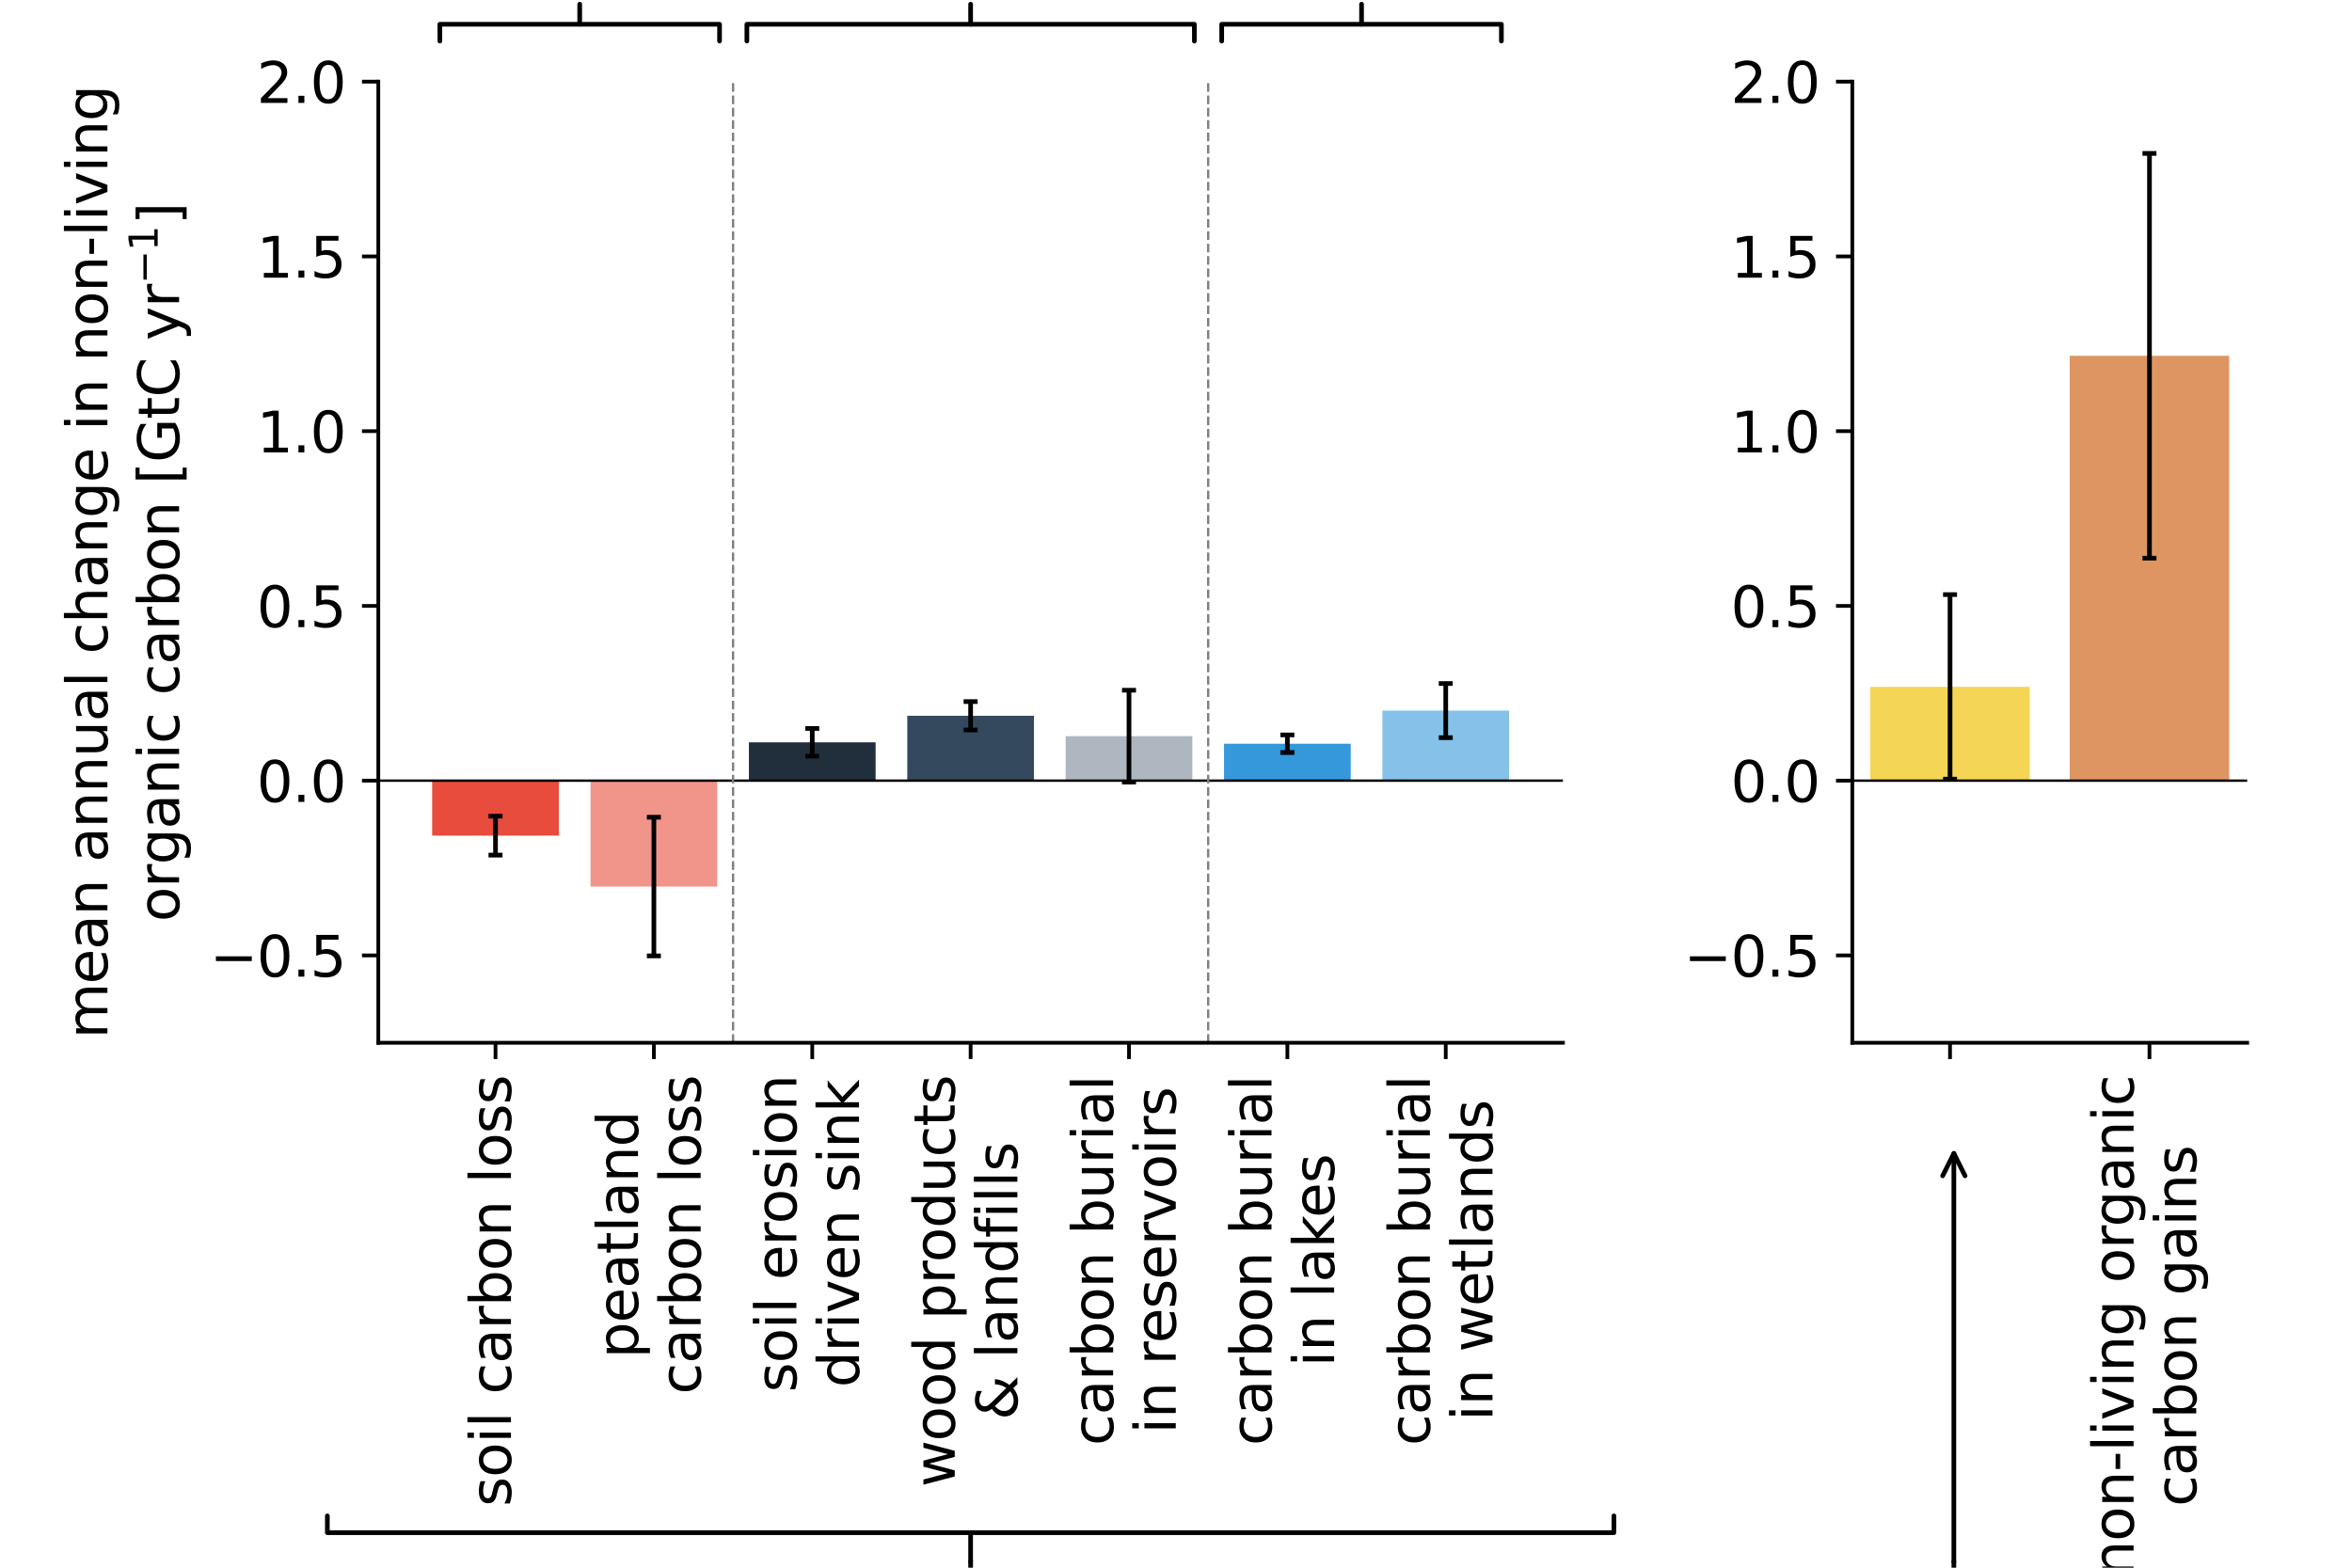 <?xml version="1.0" encoding="utf-8" standalone="no"?>
<!DOCTYPE svg PUBLIC "-//W3C//DTD SVG 1.1//EN"
  "http://www.w3.org/Graphics/SVG/1.1/DTD/svg11.dtd">
<svg xmlns:xlink="http://www.w3.org/1999/xlink" width="504.567pt" height="336.378pt" viewBox="0 0 504.567 336.378" xmlns="http://www.w3.org/2000/svg" version="1.1">
 <defs>
  <style type="text/css">*{stroke-linejoin: round; stroke-linecap: butt}</style>
 </defs>
 <g id="figure_1">
  <g id="patch_1">
   <path d="M 0 336.378 
L 504.567 336.378 
L 504.567 0 
L 0 0 
z
" style="fill: #ffffff"/>
  </g>
  <g id="axes_1">
   <g id="patch_2">
    <path d="M 81.159 223.748 
L 335.291 223.748 
L 335.291 17.52 
L 81.159 17.52 
z
" style="fill: #ffffff"/>
   </g>
   <g id="patch_3">
    <path d="M 92.711 167.504 
L 119.891 167.504 
L 119.891 179.298 
L 92.711 179.298 
z
" clip-path="url(#p5300afdf72)" style="fill: #e74c3c"/>
   </g>
   <g id="patch_4">
    <path d="M 126.686 167.504 
L 153.865 167.504 
L 153.865 190.23 
L 126.686 190.23 
z
" clip-path="url(#p5300afdf72)" style="fill: #f1948a"/>
   </g>
   <g id="patch_5">
    <path d="M 160.66 167.504 
L 187.84 167.504 
L 187.84 159.281 
L 160.66 159.281 
z
" clip-path="url(#p5300afdf72)" style="fill: #212f3d"/>
   </g>
   <g id="patch_6">
    <path d="M 194.635 167.504 
L 221.815 167.504 
L 221.815 153.584 
L 194.635 153.584 
z
" clip-path="url(#p5300afdf72)" style="fill: #34495e"/>
   </g>
   <g id="patch_7">
    <path d="M 228.61 167.504 
L 255.79 167.504 
L 255.79 157.958 
L 228.61 157.958 
z
" clip-path="url(#p5300afdf72)" style="fill: #aeb6bf"/>
   </g>
   <g id="patch_8">
    <path d="M 262.585 167.504 
L 289.765 167.504 
L 289.765 159.583 
L 262.585 159.583 
z
" clip-path="url(#p5300afdf72)" style="fill: #3498db"/>
   </g>
   <g id="patch_9">
    <path d="M 296.56 167.504 
L 323.74 167.504 
L 323.74 152.469 
L 296.56 152.469 
z
" clip-path="url(#p5300afdf72)" style="fill: #85c1e9"/>
   </g>
   <g id="matplotlib.axis_1">
    <g id="xtick_1">
     <g id="line2d_1">
      <defs>
       <path id="mbb2be83f20" d="M 0 0 
L 0 3.5 
" style="stroke: #000000; stroke-width: 0.8"/>
      </defs>
      <g>
       <use xlink:href="#mbb2be83f20" x="106.301" y="223.748" style="stroke: #000000; stroke-width: 0.8"/>
      </g>
     </g>
     <g id="text_1">
      <!-- soil carbon loss -->
      <g transform="translate(109.612 323.266) rotate(-90) scale(0.12 -0.12)">
       <defs>
        <path id="DejaVuSans-73" d="M 2834 3397 
L 2834 2853 
Q 2591 2978 2328 3040 
Q 2066 3103 1784 3103 
Q 1356 3103 1142 2972 
Q 928 2841 928 2578 
Q 928 2378 1081 2264 
Q 1234 2150 1697 2047 
L 1894 2003 
Q 2506 1872 2764 1633 
Q 3022 1394 3022 966 
Q 3022 478 2636 193 
Q 2250 -91 1575 -91 
Q 1294 -91 989 -36 
Q 684 19 347 128 
L 347 722 
Q 666 556 975 473 
Q 1284 391 1588 391 
Q 1994 391 2212 530 
Q 2431 669 2431 922 
Q 2431 1156 2273 1281 
Q 2116 1406 1581 1522 
L 1381 1569 
Q 847 1681 609 1914 
Q 372 2147 372 2553 
Q 372 3047 722 3315 
Q 1072 3584 1716 3584 
Q 2034 3584 2315 3537 
Q 2597 3491 2834 3397 
z
" transform="scale(0.016)"/>
        <path id="DejaVuSans-6f" d="M 1959 3097 
Q 1497 3097 1228 2736 
Q 959 2375 959 1747 
Q 959 1119 1226 758 
Q 1494 397 1959 397 
Q 2419 397 2687 759 
Q 2956 1122 2956 1747 
Q 2956 2369 2687 2733 
Q 2419 3097 1959 3097 
z
M 1959 3584 
Q 2709 3584 3137 3096 
Q 3566 2609 3566 1747 
Q 3566 888 3137 398 
Q 2709 -91 1959 -91 
Q 1206 -91 779 398 
Q 353 888 353 1747 
Q 353 2609 779 3096 
Q 1206 3584 1959 3584 
z
" transform="scale(0.016)"/>
        <path id="DejaVuSans-69" d="M 603 3500 
L 1178 3500 
L 1178 0 
L 603 0 
L 603 3500 
z
M 603 4863 
L 1178 4863 
L 1178 4134 
L 603 4134 
L 603 4863 
z
" transform="scale(0.016)"/>
        <path id="DejaVuSans-6c" d="M 603 4863 
L 1178 4863 
L 1178 0 
L 603 0 
L 603 4863 
z
" transform="scale(0.016)"/>
        <path id="DejaVuSans-20" transform="scale(0.016)"/>
        <path id="DejaVuSans-63" d="M 3122 3366 
L 3122 2828 
Q 2878 2963 2633 3030 
Q 2388 3097 2138 3097 
Q 1578 3097 1268 2742 
Q 959 2388 959 1747 
Q 959 1106 1268 751 
Q 1578 397 2138 397 
Q 2388 397 2633 464 
Q 2878 531 3122 666 
L 3122 134 
Q 2881 22 2623 -34 
Q 2366 -91 2075 -91 
Q 1284 -91 818 406 
Q 353 903 353 1747 
Q 353 2603 823 3093 
Q 1294 3584 2113 3584 
Q 2378 3584 2631 3529 
Q 2884 3475 3122 3366 
z
" transform="scale(0.016)"/>
        <path id="DejaVuSans-61" d="M 2194 1759 
Q 1497 1759 1228 1600 
Q 959 1441 959 1056 
Q 959 750 1161 570 
Q 1363 391 1709 391 
Q 2188 391 2477 730 
Q 2766 1069 2766 1631 
L 2766 1759 
L 2194 1759 
z
M 3341 1997 
L 3341 0 
L 2766 0 
L 2766 531 
Q 2569 213 2275 61 
Q 1981 -91 1556 -91 
Q 1019 -91 701 211 
Q 384 513 384 1019 
Q 384 1609 779 1909 
Q 1175 2209 1959 2209 
L 2766 2209 
L 2766 2266 
Q 2766 2663 2505 2880 
Q 2244 3097 1772 3097 
Q 1472 3097 1187 3025 
Q 903 2953 641 2809 
L 641 3341 
Q 956 3463 1253 3523 
Q 1550 3584 1831 3584 
Q 2591 3584 2966 3190 
Q 3341 2797 3341 1997 
z
" transform="scale(0.016)"/>
        <path id="DejaVuSans-72" d="M 2631 2963 
Q 2534 3019 2420 3045 
Q 2306 3072 2169 3072 
Q 1681 3072 1420 2755 
Q 1159 2438 1159 1844 
L 1159 0 
L 581 0 
L 581 3500 
L 1159 3500 
L 1159 2956 
Q 1341 3275 1631 3429 
Q 1922 3584 2338 3584 
Q 2397 3584 2469 3576 
Q 2541 3569 2628 3553 
L 2631 2963 
z
" transform="scale(0.016)"/>
        <path id="DejaVuSans-62" d="M 3116 1747 
Q 3116 2381 2855 2742 
Q 2594 3103 2138 3103 
Q 1681 3103 1420 2742 
Q 1159 2381 1159 1747 
Q 1159 1113 1420 752 
Q 1681 391 2138 391 
Q 2594 391 2855 752 
Q 3116 1113 3116 1747 
z
M 1159 2969 
Q 1341 3281 1617 3432 
Q 1894 3584 2278 3584 
Q 2916 3584 3314 3078 
Q 3713 2572 3713 1747 
Q 3713 922 3314 415 
Q 2916 -91 2278 -91 
Q 1894 -91 1617 61 
Q 1341 213 1159 525 
L 1159 0 
L 581 0 
L 581 4863 
L 1159 4863 
L 1159 2969 
z
" transform="scale(0.016)"/>
        <path id="DejaVuSans-6e" d="M 3513 2113 
L 3513 0 
L 2938 0 
L 2938 2094 
Q 2938 2591 2744 2837 
Q 2550 3084 2163 3084 
Q 1697 3084 1428 2787 
Q 1159 2491 1159 1978 
L 1159 0 
L 581 0 
L 581 3500 
L 1159 3500 
L 1159 2956 
Q 1366 3272 1645 3428 
Q 1925 3584 2291 3584 
Q 2894 3584 3203 3211 
Q 3513 2838 3513 2113 
z
" transform="scale(0.016)"/>
       </defs>
       <use xlink:href="#DejaVuSans-73"/>
       <use xlink:href="#DejaVuSans-6f" x="52.1"/>
       <use xlink:href="#DejaVuSans-69" x="113.281"/>
       <use xlink:href="#DejaVuSans-6c" x="141.064"/>
       <use xlink:href="#DejaVuSans-20" x="168.848"/>
       <use xlink:href="#DejaVuSans-63" x="200.635"/>
       <use xlink:href="#DejaVuSans-61" x="255.615"/>
       <use xlink:href="#DejaVuSans-72" x="316.895"/>
       <use xlink:href="#DejaVuSans-62" x="358.008"/>
       <use xlink:href="#DejaVuSans-6f" x="421.484"/>
       <use xlink:href="#DejaVuSans-6e" x="482.666"/>
       <use xlink:href="#DejaVuSans-20" x="546.045"/>
       <use xlink:href="#DejaVuSans-6c" x="577.832"/>
       <use xlink:href="#DejaVuSans-6f" x="605.615"/>
       <use xlink:href="#DejaVuSans-73" x="666.797"/>
       <use xlink:href="#DejaVuSans-73" x="718.896"/>
      </g>
     </g>
    </g>
    <g id="xtick_2">
     <g id="line2d_2">
      <g>
       <use xlink:href="#mbb2be83f20" x="140.275" y="223.748" style="stroke: #000000; stroke-width: 0.8"/>
      </g>
     </g>
     <g id="text_2">
      <!-- peatland -->
      <g transform="translate(136.868 291.455) rotate(-90) scale(0.12 -0.12)">
       <defs>
        <path id="DejaVuSans-70" d="M 1159 525 
L 1159 -1331 
L 581 -1331 
L 581 3500 
L 1159 3500 
L 1159 2969 
Q 1341 3281 1617 3432 
Q 1894 3584 2278 3584 
Q 2916 3584 3314 3078 
Q 3713 2572 3713 1747 
Q 3713 922 3314 415 
Q 2916 -91 2278 -91 
Q 1894 -91 1617 61 
Q 1341 213 1159 525 
z
M 3116 1747 
Q 3116 2381 2855 2742 
Q 2594 3103 2138 3103 
Q 1681 3103 1420 2742 
Q 1159 2381 1159 1747 
Q 1159 1113 1420 752 
Q 1681 391 2138 391 
Q 2594 391 2855 752 
Q 3116 1113 3116 1747 
z
" transform="scale(0.016)"/>
        <path id="DejaVuSans-65" d="M 3597 1894 
L 3597 1613 
L 953 1613 
Q 991 1019 1311 708 
Q 1631 397 2203 397 
Q 2534 397 2845 478 
Q 3156 559 3463 722 
L 3463 178 
Q 3153 47 2828 -22 
Q 2503 -91 2169 -91 
Q 1331 -91 842 396 
Q 353 884 353 1716 
Q 353 2575 817 3079 
Q 1281 3584 2069 3584 
Q 2775 3584 3186 3129 
Q 3597 2675 3597 1894 
z
M 3022 2063 
Q 3016 2534 2758 2815 
Q 2500 3097 2075 3097 
Q 1594 3097 1305 2825 
Q 1016 2553 972 2059 
L 3022 2063 
z
" transform="scale(0.016)"/>
        <path id="DejaVuSans-74" d="M 1172 4494 
L 1172 3500 
L 2356 3500 
L 2356 3053 
L 1172 3053 
L 1172 1153 
Q 1172 725 1289 603 
Q 1406 481 1766 481 
L 2356 481 
L 2356 0 
L 1766 0 
Q 1100 0 847 248 
Q 594 497 594 1153 
L 594 3053 
L 172 3053 
L 172 3500 
L 594 3500 
L 594 4494 
L 1172 4494 
z
" transform="scale(0.016)"/>
        <path id="DejaVuSans-64" d="M 2906 2969 
L 2906 4863 
L 3481 4863 
L 3481 0 
L 2906 0 
L 2906 525 
Q 2725 213 2448 61 
Q 2172 -91 1784 -91 
Q 1150 -91 751 415 
Q 353 922 353 1747 
Q 353 2572 751 3078 
Q 1150 3584 1784 3584 
Q 2172 3584 2448 3432 
Q 2725 3281 2906 2969 
z
M 947 1747 
Q 947 1113 1208 752 
Q 1469 391 1925 391 
Q 2381 391 2643 752 
Q 2906 1113 2906 1747 
Q 2906 2381 2643 2742 
Q 2381 3103 1925 3103 
Q 1469 3103 1208 2742 
Q 947 2381 947 1747 
z
" transform="scale(0.016)"/>
       </defs>
       <use xlink:href="#DejaVuSans-70"/>
       <use xlink:href="#DejaVuSans-65" x="63.477"/>
       <use xlink:href="#DejaVuSans-61" x="125"/>
       <use xlink:href="#DejaVuSans-74" x="186.279"/>
       <use xlink:href="#DejaVuSans-6c" x="225.488"/>
       <use xlink:href="#DejaVuSans-61" x="253.271"/>
       <use xlink:href="#DejaVuSans-6e" x="314.551"/>
       <use xlink:href="#DejaVuSans-64" x="377.93"/>
      </g>
      <!-- carbon loss -->
      <g transform="translate(150.305 299.191) rotate(-90) scale(0.12 -0.12)">
       <use xlink:href="#DejaVuSans-63"/>
       <use xlink:href="#DejaVuSans-61" x="54.98"/>
       <use xlink:href="#DejaVuSans-72" x="116.26"/>
       <use xlink:href="#DejaVuSans-62" x="157.373"/>
       <use xlink:href="#DejaVuSans-6f" x="220.85"/>
       <use xlink:href="#DejaVuSans-6e" x="282.031"/>
       <use xlink:href="#DejaVuSans-20" x="345.41"/>
       <use xlink:href="#DejaVuSans-6c" x="377.197"/>
       <use xlink:href="#DejaVuSans-6f" x="404.98"/>
       <use xlink:href="#DejaVuSans-73" x="466.162"/>
       <use xlink:href="#DejaVuSans-73" x="518.262"/>
      </g>
     </g>
    </g>
    <g id="xtick_3">
     <g id="line2d_3">
      <g>
       <use xlink:href="#mbb2be83f20" x="174.25" y="223.748" style="stroke: #000000; stroke-width: 0.8"/>
      </g>
     </g>
     <g id="text_3">
      <!-- soil erosion -->
      <g transform="translate(170.843 298.745) rotate(-90) scale(0.12 -0.12)">
       <use xlink:href="#DejaVuSans-73"/>
       <use xlink:href="#DejaVuSans-6f" x="52.1"/>
       <use xlink:href="#DejaVuSans-69" x="113.281"/>
       <use xlink:href="#DejaVuSans-6c" x="141.064"/>
       <use xlink:href="#DejaVuSans-20" x="168.848"/>
       <use xlink:href="#DejaVuSans-65" x="200.635"/>
       <use xlink:href="#DejaVuSans-72" x="262.158"/>
       <use xlink:href="#DejaVuSans-6f" x="301.021"/>
       <use xlink:href="#DejaVuSans-73" x="362.203"/>
       <use xlink:href="#DejaVuSans-69" x="414.303"/>
       <use xlink:href="#DejaVuSans-6f" x="442.086"/>
       <use xlink:href="#DejaVuSans-6e" x="503.268"/>
      </g>
      <!-- driven sink -->
      <g transform="translate(184.28 297.711) rotate(-90) scale(0.12 -0.12)">
       <defs>
        <path id="DejaVuSans-76" d="M 191 3500 
L 800 3500 
L 1894 563 
L 2988 3500 
L 3597 3500 
L 2284 0 
L 1503 0 
L 191 3500 
z
" transform="scale(0.016)"/>
        <path id="DejaVuSans-6b" d="M 581 4863 
L 1159 4863 
L 1159 1991 
L 2875 3500 
L 3609 3500 
L 1753 1863 
L 3688 0 
L 2938 0 
L 1159 1709 
L 1159 0 
L 581 0 
L 581 4863 
z
" transform="scale(0.016)"/>
       </defs>
       <use xlink:href="#DejaVuSans-64"/>
       <use xlink:href="#DejaVuSans-72" x="63.477"/>
       <use xlink:href="#DejaVuSans-69" x="104.59"/>
       <use xlink:href="#DejaVuSans-76" x="132.373"/>
       <use xlink:href="#DejaVuSans-65" x="191.553"/>
       <use xlink:href="#DejaVuSans-6e" x="253.076"/>
       <use xlink:href="#DejaVuSans-20" x="316.455"/>
       <use xlink:href="#DejaVuSans-73" x="348.242"/>
       <use xlink:href="#DejaVuSans-69" x="400.342"/>
       <use xlink:href="#DejaVuSans-6e" x="428.125"/>
       <use xlink:href="#DejaVuSans-6b" x="491.504"/>
      </g>
     </g>
    </g>
    <g id="xtick_4">
     <g id="line2d_4">
      <g>
       <use xlink:href="#mbb2be83f20" x="208.225" y="223.748" style="stroke: #000000; stroke-width: 0.8"/>
      </g>
     </g>
     <g id="text_4">
      <!-- wood products -->
      <g transform="translate(204.818 319.079) rotate(-90) scale(0.12 -0.12)">
       <defs>
        <path id="DejaVuSans-77" d="M 269 3500 
L 844 3500 
L 1563 769 
L 2278 3500 
L 2956 3500 
L 3675 769 
L 4391 3500 
L 4966 3500 
L 4050 0 
L 3372 0 
L 2619 2869 
L 1863 0 
L 1184 0 
L 269 3500 
z
" transform="scale(0.016)"/>
        <path id="DejaVuSans-75" d="M 544 1381 
L 544 3500 
L 1119 3500 
L 1119 1403 
Q 1119 906 1312 657 
Q 1506 409 1894 409 
Q 2359 409 2629 706 
Q 2900 1003 2900 1516 
L 2900 3500 
L 3475 3500 
L 3475 0 
L 2900 0 
L 2900 538 
Q 2691 219 2414 64 
Q 2138 -91 1772 -91 
Q 1169 -91 856 284 
Q 544 659 544 1381 
z
M 1991 3584 
L 1991 3584 
z
" transform="scale(0.016)"/>
       </defs>
       <use xlink:href="#DejaVuSans-77"/>
       <use xlink:href="#DejaVuSans-6f" x="81.787"/>
       <use xlink:href="#DejaVuSans-6f" x="142.969"/>
       <use xlink:href="#DejaVuSans-64" x="204.15"/>
       <use xlink:href="#DejaVuSans-20" x="267.627"/>
       <use xlink:href="#DejaVuSans-70" x="299.414"/>
       <use xlink:href="#DejaVuSans-72" x="362.891"/>
       <use xlink:href="#DejaVuSans-6f" x="401.754"/>
       <use xlink:href="#DejaVuSans-64" x="462.936"/>
       <use xlink:href="#DejaVuSans-75" x="526.412"/>
       <use xlink:href="#DejaVuSans-63" x="589.791"/>
       <use xlink:href="#DejaVuSans-74" x="644.771"/>
       <use xlink:href="#DejaVuSans-73" x="683.98"/>
      </g>
      <!-- &amp; landfills -->
      <g transform="translate(218.255 304.693) rotate(-90) scale(0.12 -0.12)">
       <defs>
        <path id="DejaVuSans-26" d="M 1556 2509 
Q 1272 2256 1139 2004 
Q 1006 1753 1006 1478 
Q 1006 1022 1337 719 
Q 1669 416 2169 416 
Q 2466 416 2725 514 
Q 2984 613 3213 813 
L 1556 2509 
z
M 1997 2859 
L 3584 1234 
Q 3769 1513 3872 1830 
Q 3975 2147 3994 2503 
L 4575 2503 
Q 4538 2091 4375 1687 
Q 4213 1284 3922 891 
L 4794 0 
L 4006 0 
L 3559 459 
Q 3234 181 2878 45 
Q 2522 -91 2113 -91 
Q 1359 -91 881 339 
Q 403 769 403 1441 
Q 403 1841 612 2192 
Q 822 2544 1241 2853 
Q 1091 3050 1012 3245 
Q 934 3441 934 3628 
Q 934 4134 1281 4442 
Q 1628 4750 2203 4750 
Q 2463 4750 2720 4694 
Q 2978 4638 3244 4525 
L 3244 3956 
Q 2972 4103 2725 4179 
Q 2478 4256 2266 4256 
Q 1938 4256 1733 4082 
Q 1528 3909 1528 3634 
Q 1528 3475 1620 3314 
Q 1713 3153 1997 2859 
z
" transform="scale(0.016)"/>
        <path id="DejaVuSans-66" d="M 2375 4863 
L 2375 4384 
L 1825 4384 
Q 1516 4384 1395 4259 
Q 1275 4134 1275 3809 
L 1275 3500 
L 2222 3500 
L 2222 3053 
L 1275 3053 
L 1275 0 
L 697 0 
L 697 3053 
L 147 3053 
L 147 3500 
L 697 3500 
L 697 3744 
Q 697 4328 969 4595 
Q 1241 4863 1831 4863 
L 2375 4863 
z
" transform="scale(0.016)"/>
       </defs>
       <use xlink:href="#DejaVuSans-26"/>
       <use xlink:href="#DejaVuSans-20" x="77.979"/>
       <use xlink:href="#DejaVuSans-6c" x="109.766"/>
       <use xlink:href="#DejaVuSans-61" x="137.549"/>
       <use xlink:href="#DejaVuSans-6e" x="198.828"/>
       <use xlink:href="#DejaVuSans-64" x="262.207"/>
       <use xlink:href="#DejaVuSans-66" x="325.684"/>
       <use xlink:href="#DejaVuSans-69" x="360.889"/>
       <use xlink:href="#DejaVuSans-6c" x="388.672"/>
       <use xlink:href="#DejaVuSans-6c" x="416.455"/>
       <use xlink:href="#DejaVuSans-73" x="444.238"/>
      </g>
     </g>
    </g>
    <g id="xtick_5">
     <g id="line2d_5">
      <g>
       <use xlink:href="#mbb2be83f20" x="242.2" y="223.748" style="stroke: #000000; stroke-width: 0.8"/>
      </g>
     </g>
     <g id="text_5">
      <!-- carbon burial -->
      <g transform="translate(238.793 310.19) rotate(-90) scale(0.12 -0.12)">
       <use xlink:href="#DejaVuSans-63"/>
       <use xlink:href="#DejaVuSans-61" x="54.98"/>
       <use xlink:href="#DejaVuSans-72" x="116.26"/>
       <use xlink:href="#DejaVuSans-62" x="157.373"/>
       <use xlink:href="#DejaVuSans-6f" x="220.85"/>
       <use xlink:href="#DejaVuSans-6e" x="282.031"/>
       <use xlink:href="#DejaVuSans-20" x="345.41"/>
       <use xlink:href="#DejaVuSans-62" x="377.197"/>
       <use xlink:href="#DejaVuSans-75" x="440.674"/>
       <use xlink:href="#DejaVuSans-72" x="504.053"/>
       <use xlink:href="#DejaVuSans-69" x="545.166"/>
       <use xlink:href="#DejaVuSans-61" x="572.949"/>
       <use xlink:href="#DejaVuSans-6c" x="634.229"/>
      </g>
      <!-- in reservoirs -->
      <g transform="translate(252.23 307.634) rotate(-90) scale(0.12 -0.12)">
       <use xlink:href="#DejaVuSans-69"/>
       <use xlink:href="#DejaVuSans-6e" x="27.783"/>
       <use xlink:href="#DejaVuSans-20" x="91.162"/>
       <use xlink:href="#DejaVuSans-72" x="122.949"/>
       <use xlink:href="#DejaVuSans-65" x="161.812"/>
       <use xlink:href="#DejaVuSans-73" x="223.336"/>
       <use xlink:href="#DejaVuSans-65" x="275.436"/>
       <use xlink:href="#DejaVuSans-72" x="336.959"/>
       <use xlink:href="#DejaVuSans-76" x="378.072"/>
       <use xlink:href="#DejaVuSans-6f" x="437.252"/>
       <use xlink:href="#DejaVuSans-69" x="498.434"/>
       <use xlink:href="#DejaVuSans-72" x="526.217"/>
       <use xlink:href="#DejaVuSans-73" x="567.33"/>
      </g>
     </g>
    </g>
    <g id="xtick_6">
     <g id="line2d_6">
      <g>
       <use xlink:href="#mbb2be83f20" x="276.175" y="223.748" style="stroke: #000000; stroke-width: 0.8"/>
      </g>
     </g>
     <g id="text_6">
      <!-- carbon burial -->
      <g transform="translate(272.768 310.19) rotate(-90) scale(0.12 -0.12)">
       <use xlink:href="#DejaVuSans-63"/>
       <use xlink:href="#DejaVuSans-61" x="54.98"/>
       <use xlink:href="#DejaVuSans-72" x="116.26"/>
       <use xlink:href="#DejaVuSans-62" x="157.373"/>
       <use xlink:href="#DejaVuSans-6f" x="220.85"/>
       <use xlink:href="#DejaVuSans-6e" x="282.031"/>
       <use xlink:href="#DejaVuSans-20" x="345.41"/>
       <use xlink:href="#DejaVuSans-62" x="377.197"/>
       <use xlink:href="#DejaVuSans-75" x="440.674"/>
       <use xlink:href="#DejaVuSans-72" x="504.053"/>
       <use xlink:href="#DejaVuSans-69" x="545.166"/>
       <use xlink:href="#DejaVuSans-61" x="572.949"/>
       <use xlink:href="#DejaVuSans-6c" x="634.229"/>
      </g>
      <!-- in lakes -->
      <g transform="translate(286.205 293.263) rotate(-90) scale(0.12 -0.12)">
       <use xlink:href="#DejaVuSans-69"/>
       <use xlink:href="#DejaVuSans-6e" x="27.783"/>
       <use xlink:href="#DejaVuSans-20" x="91.162"/>
       <use xlink:href="#DejaVuSans-6c" x="122.949"/>
       <use xlink:href="#DejaVuSans-61" x="150.732"/>
       <use xlink:href="#DejaVuSans-6b" x="212.012"/>
       <use xlink:href="#DejaVuSans-65" x="266.297"/>
       <use xlink:href="#DejaVuSans-73" x="327.82"/>
      </g>
     </g>
    </g>
    <g id="xtick_7">
     <g id="line2d_7">
      <g>
       <use xlink:href="#mbb2be83f20" x="310.15" y="223.748" style="stroke: #000000; stroke-width: 0.8"/>
      </g>
     </g>
     <g id="text_7">
      <!-- carbon burial -->
      <g transform="translate(306.742 310.19) rotate(-90) scale(0.12 -0.12)">
       <use xlink:href="#DejaVuSans-63"/>
       <use xlink:href="#DejaVuSans-61" x="54.98"/>
       <use xlink:href="#DejaVuSans-72" x="116.26"/>
       <use xlink:href="#DejaVuSans-62" x="157.373"/>
       <use xlink:href="#DejaVuSans-6f" x="220.85"/>
       <use xlink:href="#DejaVuSans-6e" x="282.031"/>
       <use xlink:href="#DejaVuSans-20" x="345.41"/>
       <use xlink:href="#DejaVuSans-62" x="377.197"/>
       <use xlink:href="#DejaVuSans-75" x="440.674"/>
       <use xlink:href="#DejaVuSans-72" x="504.053"/>
       <use xlink:href="#DejaVuSans-69" x="545.166"/>
       <use xlink:href="#DejaVuSans-61" x="572.949"/>
       <use xlink:href="#DejaVuSans-6c" x="634.229"/>
      </g>
      <!-- in wetlands -->
      <g transform="translate(320.18 304.877) rotate(-90) scale(0.12 -0.12)">
       <use xlink:href="#DejaVuSans-69"/>
       <use xlink:href="#DejaVuSans-6e" x="27.783"/>
       <use xlink:href="#DejaVuSans-20" x="91.162"/>
       <use xlink:href="#DejaVuSans-77" x="122.949"/>
       <use xlink:href="#DejaVuSans-65" x="204.736"/>
       <use xlink:href="#DejaVuSans-74" x="266.26"/>
       <use xlink:href="#DejaVuSans-6c" x="305.469"/>
       <use xlink:href="#DejaVuSans-61" x="333.252"/>
       <use xlink:href="#DejaVuSans-6e" x="394.531"/>
       <use xlink:href="#DejaVuSans-64" x="457.91"/>
       <use xlink:href="#DejaVuSans-73" x="521.387"/>
      </g>
     </g>
    </g>
   </g>
   <g id="matplotlib.axis_2">
    <g id="ytick_1">
     <g id="line2d_8">
      <defs>
       <path id="m584b7f0f0b" d="M 0 0 
L -3.5 0 
" style="stroke: #000000; stroke-width: 0.8"/>
      </defs>
      <g>
       <use xlink:href="#m584b7f0f0b" x="81.159" y="205" style="stroke: #000000; stroke-width: 0.8"/>
      </g>
     </g>
     <g id="text_8">
      <!-- −0.5 -->
      <g transform="translate(45.02 209.559) scale(0.12 -0.12)">
       <defs>
        <path id="DejaVuSans-2212" d="M 678 2272 
L 4684 2272 
L 4684 1741 
L 678 1741 
L 678 2272 
z
" transform="scale(0.016)"/>
        <path id="DejaVuSans-30" d="M 2034 4250 
Q 1547 4250 1301 3770 
Q 1056 3291 1056 2328 
Q 1056 1369 1301 889 
Q 1547 409 2034 409 
Q 2525 409 2770 889 
Q 3016 1369 3016 2328 
Q 3016 3291 2770 3770 
Q 2525 4250 2034 4250 
z
M 2034 4750 
Q 2819 4750 3233 4129 
Q 3647 3509 3647 2328 
Q 3647 1150 3233 529 
Q 2819 -91 2034 -91 
Q 1250 -91 836 529 
Q 422 1150 422 2328 
Q 422 3509 836 4129 
Q 1250 4750 2034 4750 
z
" transform="scale(0.016)"/>
        <path id="DejaVuSans-2e" d="M 684 794 
L 1344 794 
L 1344 0 
L 684 0 
L 684 794 
z
" transform="scale(0.016)"/>
        <path id="DejaVuSans-35" d="M 691 4666 
L 3169 4666 
L 3169 4134 
L 1269 4134 
L 1269 2991 
Q 1406 3038 1543 3061 
Q 1681 3084 1819 3084 
Q 2600 3084 3056 2656 
Q 3513 2228 3513 1497 
Q 3513 744 3044 326 
Q 2575 -91 1722 -91 
Q 1428 -91 1123 -41 
Q 819 9 494 109 
L 494 744 
Q 775 591 1075 516 
Q 1375 441 1709 441 
Q 2250 441 2565 725 
Q 2881 1009 2881 1497 
Q 2881 1984 2565 2268 
Q 2250 2553 1709 2553 
Q 1456 2553 1204 2497 
Q 953 2441 691 2322 
L 691 4666 
z
" transform="scale(0.016)"/>
       </defs>
       <use xlink:href="#DejaVuSans-2212"/>
       <use xlink:href="#DejaVuSans-30" x="83.789"/>
       <use xlink:href="#DejaVuSans-2e" x="147.412"/>
       <use xlink:href="#DejaVuSans-35" x="179.199"/>
      </g>
     </g>
    </g>
    <g id="ytick_2">
     <g id="line2d_9">
      <g>
       <use xlink:href="#m584b7f0f0b" x="81.159" y="167.504" style="stroke: #000000; stroke-width: 0.8"/>
      </g>
     </g>
     <g id="text_9">
      <!-- 0.0 -->
      <g transform="translate(55.075 172.063) scale(0.12 -0.12)">
       <use xlink:href="#DejaVuSans-30"/>
       <use xlink:href="#DejaVuSans-2e" x="63.623"/>
       <use xlink:href="#DejaVuSans-30" x="95.41"/>
      </g>
     </g>
    </g>
    <g id="ytick_3">
     <g id="line2d_10">
      <g>
       <use xlink:href="#m584b7f0f0b" x="81.159" y="130.008" style="stroke: #000000; stroke-width: 0.8"/>
      </g>
     </g>
     <g id="text_10">
      <!-- 0.5 -->
      <g transform="translate(55.075 134.567) scale(0.12 -0.12)">
       <use xlink:href="#DejaVuSans-30"/>
       <use xlink:href="#DejaVuSans-2e" x="63.623"/>
       <use xlink:href="#DejaVuSans-35" x="95.41"/>
      </g>
     </g>
    </g>
    <g id="ytick_4">
     <g id="line2d_11">
      <g>
       <use xlink:href="#m584b7f0f0b" x="81.159" y="92.512" style="stroke: #000000; stroke-width: 0.8"/>
      </g>
     </g>
     <g id="text_11">
      <!-- 1.0 -->
      <g transform="translate(55.075 97.071) scale(0.12 -0.12)">
       <defs>
        <path id="DejaVuSans-31" d="M 794 531 
L 1825 531 
L 1825 4091 
L 703 3866 
L 703 4441 
L 1819 4666 
L 2450 4666 
L 2450 531 
L 3481 531 
L 3481 0 
L 794 0 
L 794 531 
z
" transform="scale(0.016)"/>
       </defs>
       <use xlink:href="#DejaVuSans-31"/>
       <use xlink:href="#DejaVuSans-2e" x="63.623"/>
       <use xlink:href="#DejaVuSans-30" x="95.41"/>
      </g>
     </g>
    </g>
    <g id="ytick_5">
     <g id="line2d_12">
      <g>
       <use xlink:href="#m584b7f0f0b" x="81.159" y="55.016" style="stroke: #000000; stroke-width: 0.8"/>
      </g>
     </g>
     <g id="text_12">
      <!-- 1.5 -->
      <g transform="translate(55.075 59.575) scale(0.12 -0.12)">
       <use xlink:href="#DejaVuSans-31"/>
       <use xlink:href="#DejaVuSans-2e" x="63.623"/>
       <use xlink:href="#DejaVuSans-35" x="95.41"/>
      </g>
     </g>
    </g>
    <g id="ytick_6">
     <g id="line2d_13">
      <g>
       <use xlink:href="#m584b7f0f0b" x="81.159" y="17.52" style="stroke: #000000; stroke-width: 0.8"/>
      </g>
     </g>
     <g id="text_13">
      <!-- 2.0 -->
      <g transform="translate(55.075 22.079) scale(0.12 -0.12)">
       <defs>
        <path id="DejaVuSans-32" d="M 1228 531 
L 3431 531 
L 3431 0 
L 469 0 
L 469 531 
Q 828 903 1448 1529 
Q 2069 2156 2228 2338 
Q 2531 2678 2651 2914 
Q 2772 3150 2772 3378 
Q 2772 3750 2511 3984 
Q 2250 4219 1831 4219 
Q 1534 4219 1204 4116 
Q 875 4013 500 3803 
L 500 4441 
Q 881 4594 1212 4672 
Q 1544 4750 1819 4750 
Q 2544 4750 2975 4387 
Q 3406 4025 3406 3419 
Q 3406 3131 3298 2873 
Q 3191 2616 2906 2266 
Q 2828 2175 2409 1742 
Q 1991 1309 1228 531 
z
" transform="scale(0.016)"/>
       </defs>
       <use xlink:href="#DejaVuSans-32"/>
       <use xlink:href="#DejaVuSans-2e" x="63.623"/>
       <use xlink:href="#DejaVuSans-30" x="95.41"/>
      </g>
     </g>
    </g>
    <g id="text_14">
     <!-- mean annual change in non-living -->
     <g transform="translate(23.044 222.861) rotate(-90) scale(0.12 -0.12)">
      <defs>
       <path id="DejaVuSans-6d" d="M 3328 2828 
Q 3544 3216 3844 3400 
Q 4144 3584 4550 3584 
Q 5097 3584 5394 3201 
Q 5691 2819 5691 2113 
L 5691 0 
L 5113 0 
L 5113 2094 
Q 5113 2597 4934 2840 
Q 4756 3084 4391 3084 
Q 3944 3084 3684 2787 
Q 3425 2491 3425 1978 
L 3425 0 
L 2847 0 
L 2847 2094 
Q 2847 2600 2669 2842 
Q 2491 3084 2119 3084 
Q 1678 3084 1418 2786 
Q 1159 2488 1159 1978 
L 1159 0 
L 581 0 
L 581 3500 
L 1159 3500 
L 1159 2956 
Q 1356 3278 1631 3431 
Q 1906 3584 2284 3584 
Q 2666 3584 2933 3390 
Q 3200 3197 3328 2828 
z
" transform="scale(0.016)"/>
       <path id="DejaVuSans-68" d="M 3513 2113 
L 3513 0 
L 2938 0 
L 2938 2094 
Q 2938 2591 2744 2837 
Q 2550 3084 2163 3084 
Q 1697 3084 1428 2787 
Q 1159 2491 1159 1978 
L 1159 0 
L 581 0 
L 581 4863 
L 1159 4863 
L 1159 2956 
Q 1366 3272 1645 3428 
Q 1925 3584 2291 3584 
Q 2894 3584 3203 3211 
Q 3513 2838 3513 2113 
z
" transform="scale(0.016)"/>
       <path id="DejaVuSans-67" d="M 2906 1791 
Q 2906 2416 2648 2759 
Q 2391 3103 1925 3103 
Q 1463 3103 1205 2759 
Q 947 2416 947 1791 
Q 947 1169 1205 825 
Q 1463 481 1925 481 
Q 2391 481 2648 825 
Q 2906 1169 2906 1791 
z
M 3481 434 
Q 3481 -459 3084 -895 
Q 2688 -1331 1869 -1331 
Q 1566 -1331 1297 -1286 
Q 1028 -1241 775 -1147 
L 775 -588 
Q 1028 -725 1275 -790 
Q 1522 -856 1778 -856 
Q 2344 -856 2625 -561 
Q 2906 -266 2906 331 
L 2906 616 
Q 2728 306 2450 153 
Q 2172 0 1784 0 
Q 1141 0 747 490 
Q 353 981 353 1791 
Q 353 2603 747 3093 
Q 1141 3584 1784 3584 
Q 2172 3584 2450 3431 
Q 2728 3278 2906 2969 
L 2906 3500 
L 3481 3500 
L 3481 434 
z
" transform="scale(0.016)"/>
       <path id="DejaVuSans-2d" d="M 313 2009 
L 1997 2009 
L 1997 1497 
L 313 1497 
L 313 2009 
z
" transform="scale(0.016)"/>
      </defs>
      <use xlink:href="#DejaVuSans-6d"/>
      <use xlink:href="#DejaVuSans-65" x="97.412"/>
      <use xlink:href="#DejaVuSans-61" x="158.936"/>
      <use xlink:href="#DejaVuSans-6e" x="220.215"/>
      <use xlink:href="#DejaVuSans-20" x="283.594"/>
      <use xlink:href="#DejaVuSans-61" x="315.381"/>
      <use xlink:href="#DejaVuSans-6e" x="376.66"/>
      <use xlink:href="#DejaVuSans-6e" x="440.039"/>
      <use xlink:href="#DejaVuSans-75" x="503.418"/>
      <use xlink:href="#DejaVuSans-61" x="566.797"/>
      <use xlink:href="#DejaVuSans-6c" x="628.076"/>
      <use xlink:href="#DejaVuSans-20" x="655.859"/>
      <use xlink:href="#DejaVuSans-63" x="687.646"/>
      <use xlink:href="#DejaVuSans-68" x="742.627"/>
      <use xlink:href="#DejaVuSans-61" x="806.006"/>
      <use xlink:href="#DejaVuSans-6e" x="867.285"/>
      <use xlink:href="#DejaVuSans-67" x="930.664"/>
      <use xlink:href="#DejaVuSans-65" x="994.141"/>
      <use xlink:href="#DejaVuSans-20" x="1055.664"/>
      <use xlink:href="#DejaVuSans-69" x="1087.451"/>
      <use xlink:href="#DejaVuSans-6e" x="1115.234"/>
      <use xlink:href="#DejaVuSans-20" x="1178.613"/>
      <use xlink:href="#DejaVuSans-6e" x="1210.4"/>
      <use xlink:href="#DejaVuSans-6f" x="1273.779"/>
      <use xlink:href="#DejaVuSans-6e" x="1334.961"/>
      <use xlink:href="#DejaVuSans-2d" x="1398.34"/>
      <use xlink:href="#DejaVuSans-6c" x="1434.424"/>
      <use xlink:href="#DejaVuSans-69" x="1462.207"/>
      <use xlink:href="#DejaVuSans-76" x="1489.99"/>
      <use xlink:href="#DejaVuSans-69" x="1549.17"/>
      <use xlink:href="#DejaVuSans-6e" x="1576.953"/>
      <use xlink:href="#DejaVuSans-67" x="1640.332"/>
     </g>
     <!-- organic carbon [GtC yr$^{-1}$] -->
     <g transform="translate(38.5 197.794) rotate(-90) scale(0.12 -0.12)">
      <defs>
       <path id="DejaVuSans-5b" d="M 550 4863 
L 1875 4863 
L 1875 4416 
L 1125 4416 
L 1125 -397 
L 1875 -397 
L 1875 -844 
L 550 -844 
L 550 4863 
z
" transform="scale(0.016)"/>
       <path id="DejaVuSans-47" d="M 3809 666 
L 3809 1919 
L 2778 1919 
L 2778 2438 
L 4434 2438 
L 4434 434 
Q 4069 175 3628 42 
Q 3188 -91 2688 -91 
Q 1594 -91 976 548 
Q 359 1188 359 2328 
Q 359 3472 976 4111 
Q 1594 4750 2688 4750 
Q 3144 4750 3555 4637 
Q 3966 4525 4313 4306 
L 4313 3634 
Q 3963 3931 3569 4081 
Q 3175 4231 2741 4231 
Q 1884 4231 1454 3753 
Q 1025 3275 1025 2328 
Q 1025 1384 1454 906 
Q 1884 428 2741 428 
Q 3075 428 3337 486 
Q 3600 544 3809 666 
z
" transform="scale(0.016)"/>
       <path id="DejaVuSans-43" d="M 4122 4306 
L 4122 3641 
Q 3803 3938 3442 4084 
Q 3081 4231 2675 4231 
Q 1875 4231 1450 3742 
Q 1025 3253 1025 2328 
Q 1025 1406 1450 917 
Q 1875 428 2675 428 
Q 3081 428 3442 575 
Q 3803 722 4122 1019 
L 4122 359 
Q 3791 134 3420 21 
Q 3050 -91 2638 -91 
Q 1578 -91 968 557 
Q 359 1206 359 2328 
Q 359 3453 968 4101 
Q 1578 4750 2638 4750 
Q 3056 4750 3426 4639 
Q 3797 4528 4122 4306 
z
" transform="scale(0.016)"/>
       <path id="DejaVuSans-79" d="M 2059 -325 
Q 1816 -950 1584 -1140 
Q 1353 -1331 966 -1331 
L 506 -1331 
L 506 -850 
L 844 -850 
Q 1081 -850 1212 -737 
Q 1344 -625 1503 -206 
L 1606 56 
L 191 3500 
L 800 3500 
L 1894 763 
L 2988 3500 
L 3597 3500 
L 2059 -325 
z
" transform="scale(0.016)"/>
       <path id="DejaVuSans-5d" d="M 1947 4863 
L 1947 -844 
L 622 -844 
L 622 -397 
L 1369 -397 
L 1369 4416 
L 622 4416 
L 622 4863 
L 1947 4863 
z
" transform="scale(0.016)"/>
      </defs>
      <use xlink:href="#DejaVuSans-6f" transform="translate(0 0.684)"/>
      <use xlink:href="#DejaVuSans-72" transform="translate(61.182 0.684)"/>
      <use xlink:href="#DejaVuSans-67" transform="translate(102.295 0.684)"/>
      <use xlink:href="#DejaVuSans-61" transform="translate(165.771 0.684)"/>
      <use xlink:href="#DejaVuSans-6e" transform="translate(227.051 0.684)"/>
      <use xlink:href="#DejaVuSans-69" transform="translate(290.43 0.684)"/>
      <use xlink:href="#DejaVuSans-63" transform="translate(318.213 0.684)"/>
      <use xlink:href="#DejaVuSans-20" transform="translate(373.193 0.684)"/>
      <use xlink:href="#DejaVuSans-63" transform="translate(404.98 0.684)"/>
      <use xlink:href="#DejaVuSans-61" transform="translate(459.961 0.684)"/>
      <use xlink:href="#DejaVuSans-72" transform="translate(521.24 0.684)"/>
      <use xlink:href="#DejaVuSans-62" transform="translate(562.354 0.684)"/>
      <use xlink:href="#DejaVuSans-6f" transform="translate(625.83 0.684)"/>
      <use xlink:href="#DejaVuSans-6e" transform="translate(687.012 0.684)"/>
      <use xlink:href="#DejaVuSans-20" transform="translate(750.391 0.684)"/>
      <use xlink:href="#DejaVuSans-5b" transform="translate(782.178 0.684)"/>
      <use xlink:href="#DejaVuSans-47" transform="translate(821.191 0.684)"/>
      <use xlink:href="#DejaVuSans-74" transform="translate(898.682 0.684)"/>
      <use xlink:href="#DejaVuSans-43" transform="translate(937.891 0.684)"/>
      <use xlink:href="#DejaVuSans-20" transform="translate(1007.715 0.684)"/>
      <use xlink:href="#DejaVuSans-79" transform="translate(1039.502 0.684)"/>
      <use xlink:href="#DejaVuSans-72" transform="translate(1098.682 0.684)"/>
      <use xlink:href="#DejaVuSans-2212" transform="translate(1140.752 38.966) scale(0.7)"/>
      <use xlink:href="#DejaVuSans-31" transform="translate(1199.404 38.966) scale(0.7)"/>
      <use xlink:href="#DejaVuSans-5d" transform="translate(1246.675 0.684)"/>
     </g>
    </g>
   </g>
   <g id="LineCollection_1">
    <path d="M 106.301 183.481 
L 106.301 175.116 
" clip-path="url(#p5300afdf72)" style="fill: none; stroke: #000000"/>
    <path d="M 140.275 205.104 
L 140.275 175.355 
" clip-path="url(#p5300afdf72)" style="fill: none; stroke: #000000"/>
    <path d="M 174.25 162.253 
L 174.25 156.308 
" clip-path="url(#p5300afdf72)" style="fill: none; stroke: #000000"/>
    <path d="M 208.225 156.634 
L 208.225 150.534 
" clip-path="url(#p5300afdf72)" style="fill: none; stroke: #000000"/>
    <path d="M 242.2 167.812 
L 242.2 148.103 
" clip-path="url(#p5300afdf72)" style="fill: none; stroke: #000000"/>
    <path d="M 276.175 161.469 
L 276.175 157.697 
" clip-path="url(#p5300afdf72)" style="fill: none; stroke: #000000"/>
    <path d="M 310.15 158.278 
L 310.15 146.66 
" clip-path="url(#p5300afdf72)" style="fill: none; stroke: #000000"/>
   </g>
   <g id="line2d_14">
    <defs>
     <path id="m928a806426" d="M 1.5 0 
L -1.5 -0 
" style="stroke: #000000"/>
    </defs>
    <g clip-path="url(#p5300afdf72)">
     <use xlink:href="#m928a806426" x="106.301" y="183.481" style="stroke: #000000"/>
     <use xlink:href="#m928a806426" x="140.275" y="205.104" style="stroke: #000000"/>
     <use xlink:href="#m928a806426" x="174.25" y="162.253" style="stroke: #000000"/>
     <use xlink:href="#m928a806426" x="208.225" y="156.634" style="stroke: #000000"/>
     <use xlink:href="#m928a806426" x="242.2" y="167.812" style="stroke: #000000"/>
     <use xlink:href="#m928a806426" x="276.175" y="161.469" style="stroke: #000000"/>
     <use xlink:href="#m928a806426" x="310.15" y="158.278" style="stroke: #000000"/>
    </g>
   </g>
   <g id="line2d_15">
    <g clip-path="url(#p5300afdf72)">
     <use xlink:href="#m928a806426" x="106.301" y="175.116" style="stroke: #000000"/>
     <use xlink:href="#m928a806426" x="140.275" y="175.355" style="stroke: #000000"/>
     <use xlink:href="#m928a806426" x="174.25" y="156.308" style="stroke: #000000"/>
     <use xlink:href="#m928a806426" x="208.225" y="150.534" style="stroke: #000000"/>
     <use xlink:href="#m928a806426" x="242.2" y="148.103" style="stroke: #000000"/>
     <use xlink:href="#m928a806426" x="276.175" y="157.697" style="stroke: #000000"/>
     <use xlink:href="#m928a806426" x="310.15" y="146.66" style="stroke: #000000"/>
    </g>
   </g>
   <g id="line2d_16">
    <path d="M 81.159 167.504 
L 335.291 167.504 
" clip-path="url(#p5300afdf72)" style="fill: none; stroke: #000000; stroke-width: 0.5; stroke-linecap: square"/>
   </g>
   <g id="line2d_17">
    <path d="M 157.263 223.748 
L 157.263 17.52 
" clip-path="url(#p5300afdf72)" style="fill: none; stroke-dasharray: 1.85,0.8; stroke-dashoffset: 0; stroke: #808080; stroke-width: 0.5"/>
   </g>
   <g id="line2d_18">
    <path d="M 259.188 223.748 
L 259.188 17.52 
" clip-path="url(#p5300afdf72)" style="fill: none; stroke-dasharray: 1.85,0.8; stroke-dashoffset: 0; stroke: #808080; stroke-width: 0.5"/>
   </g>
   <g id="patch_10">
    <path d="M 81.159 223.748 
L 81.159 17.52 
" style="fill: none; stroke: #000000; stroke-width: 0.8; stroke-linejoin: miter; stroke-linecap: square"/>
   </g>
   <g id="patch_11">
    <path d="M 81.159 223.748 
L 335.291 223.748 
" style="fill: none; stroke: #000000; stroke-width: 0.8; stroke-linejoin: miter; stroke-linecap: square"/>
   </g>
   <g id="patch_12">
    <path d="M 124.362 0.899 
Q 124.362 3.054 124.362 5.209 
" style="fill: none; stroke: #000000; stroke-linecap: round"/>
    <path d="M 94.362 8.809 
L 94.362 5.209 
L 154.362 5.209 
L 154.362 8.809 
" style="fill: none; stroke: #000000; stroke-linecap: round"/>
   </g>
   <g id="text_15">
    <!-- losses from -->
    <g transform="translate(90.089 -19.036) scale(0.12 -0.12)">
     <use xlink:href="#DejaVuSans-6c"/>
     <use xlink:href="#DejaVuSans-6f" x="27.783"/>
     <use xlink:href="#DejaVuSans-73" x="88.965"/>
     <use xlink:href="#DejaVuSans-73" x="141.064"/>
     <use xlink:href="#DejaVuSans-65" x="193.164"/>
     <use xlink:href="#DejaVuSans-73" x="254.688"/>
     <use xlink:href="#DejaVuSans-20" x="306.787"/>
     <use xlink:href="#DejaVuSans-66" x="338.574"/>
     <use xlink:href="#DejaVuSans-72" x="373.779"/>
     <use xlink:href="#DejaVuSans-6f" x="412.643"/>
     <use xlink:href="#DejaVuSans-6d" x="473.824"/>
    </g>
    <!-- land-use -->
    <g transform="translate(98.622 -5.598) scale(0.12 -0.12)">
     <use xlink:href="#DejaVuSans-6c"/>
     <use xlink:href="#DejaVuSans-61" x="27.783"/>
     <use xlink:href="#DejaVuSans-6e" x="89.062"/>
     <use xlink:href="#DejaVuSans-64" x="152.441"/>
     <use xlink:href="#DejaVuSans-2d" x="215.918"/>
     <use xlink:href="#DejaVuSans-75" x="252.002"/>
     <use xlink:href="#DejaVuSans-73" x="315.381"/>
     <use xlink:href="#DejaVuSans-65" x="367.48"/>
    </g>
   </g>
   <g id="patch_13">
    <path d="M 208.225 0.9 
Q 208.225 3.055 208.225 5.209 
" style="fill: none; stroke: #000000; stroke-linecap: round"/>
    <path d="M 160.225 8.809 
L 160.225 5.209 
L 256.225 5.209 
L 256.225 8.809 
" style="fill: none; stroke: #000000; stroke-linecap: round"/>
   </g>
   <g id="text_16">
    <!-- gains from -->
    <g transform="translate(176.278 -32.473) scale(0.12 -0.12)">
     <use xlink:href="#DejaVuSans-67"/>
     <use xlink:href="#DejaVuSans-61" x="63.477"/>
     <use xlink:href="#DejaVuSans-69" x="124.756"/>
     <use xlink:href="#DejaVuSans-6e" x="152.539"/>
     <use xlink:href="#DejaVuSans-73" x="215.918"/>
     <use xlink:href="#DejaVuSans-20" x="268.018"/>
     <use xlink:href="#DejaVuSans-66" x="299.805"/>
     <use xlink:href="#DejaVuSans-72" x="335.01"/>
     <use xlink:href="#DejaVuSans-6f" x="373.873"/>
     <use xlink:href="#DejaVuSans-6d" x="435.055"/>
    </g>
    <!-- anthropogenic -->
    <g transform="translate(164.839 -19.036) scale(0.12 -0.12)">
     <use xlink:href="#DejaVuSans-61"/>
     <use xlink:href="#DejaVuSans-6e" x="61.279"/>
     <use xlink:href="#DejaVuSans-74" x="124.658"/>
     <use xlink:href="#DejaVuSans-68" x="163.867"/>
     <use xlink:href="#DejaVuSans-72" x="227.246"/>
     <use xlink:href="#DejaVuSans-6f" x="266.109"/>
     <use xlink:href="#DejaVuSans-70" x="327.291"/>
     <use xlink:href="#DejaVuSans-6f" x="390.768"/>
     <use xlink:href="#DejaVuSans-67" x="451.949"/>
     <use xlink:href="#DejaVuSans-65" x="515.426"/>
     <use xlink:href="#DejaVuSans-6e" x="576.949"/>
     <use xlink:href="#DejaVuSans-69" x="640.328"/>
     <use xlink:href="#DejaVuSans-63" x="668.111"/>
    </g>
    <!-- activity -->
    <g transform="translate(186.109 -5.598) scale(0.12 -0.12)">
     <use xlink:href="#DejaVuSans-61"/>
     <use xlink:href="#DejaVuSans-63" x="61.279"/>
     <use xlink:href="#DejaVuSans-74" x="116.26"/>
     <use xlink:href="#DejaVuSans-69" x="155.469"/>
     <use xlink:href="#DejaVuSans-76" x="183.252"/>
     <use xlink:href="#DejaVuSans-69" x="242.432"/>
     <use xlink:href="#DejaVuSans-74" x="270.215"/>
     <use xlink:href="#DejaVuSans-79" x="309.424"/>
    </g>
   </g>
   <g id="patch_14">
    <path d="M 292.089 0.9 
Q 292.089 3.055 292.089 5.209 
" style="fill: none; stroke: #000000; stroke-linecap: round"/>
    <path d="M 262.089 8.809 
L 262.089 5.209 
L 322.089 5.209 
L 322.089 8.809 
" style="fill: none; stroke: #000000; stroke-linecap: round"/>
   </g>
   <g id="text_17">
    <!-- gains in -->
    <g transform="translate(268.632 -32.473) scale(0.12 -0.12)">
     <use xlink:href="#DejaVuSans-67"/>
     <use xlink:href="#DejaVuSans-61" x="63.477"/>
     <use xlink:href="#DejaVuSans-69" x="124.756"/>
     <use xlink:href="#DejaVuSans-6e" x="152.539"/>
     <use xlink:href="#DejaVuSans-73" x="215.918"/>
     <use xlink:href="#DejaVuSans-20" x="268.018"/>
     <use xlink:href="#DejaVuSans-69" x="299.805"/>
     <use xlink:href="#DejaVuSans-6e" x="327.588"/>
    </g>
    <!-- natural -->
    <g transform="translate(270.644 -19.036) scale(0.12 -0.12)">
     <use xlink:href="#DejaVuSans-6e"/>
     <use xlink:href="#DejaVuSans-61" x="63.379"/>
     <use xlink:href="#DejaVuSans-74" x="124.658"/>
     <use xlink:href="#DejaVuSans-75" x="163.867"/>
     <use xlink:href="#DejaVuSans-72" x="227.246"/>
     <use xlink:href="#DejaVuSans-61" x="268.359"/>
     <use xlink:href="#DejaVuSans-6c" x="329.639"/>
    </g>
    <!-- ecosystems -->
    <g transform="translate(256.61 -5.598) scale(0.12 -0.12)">
     <use xlink:href="#DejaVuSans-65"/>
     <use xlink:href="#DejaVuSans-63" x="61.523"/>
     <use xlink:href="#DejaVuSans-6f" x="116.504"/>
     <use xlink:href="#DejaVuSans-73" x="177.686"/>
     <use xlink:href="#DejaVuSans-79" x="229.785"/>
     <use xlink:href="#DejaVuSans-73" x="288.965"/>
     <use xlink:href="#DejaVuSans-74" x="341.064"/>
     <use xlink:href="#DejaVuSans-65" x="380.273"/>
     <use xlink:href="#DejaVuSans-6d" x="441.797"/>
     <use xlink:href="#DejaVuSans-73" x="539.209"/>
    </g>
   </g>
   <g id="patch_15">
    <path d="M 208.225 335.172 
Q 208.225 332.017 208.225 328.862 
" style="fill: none; stroke: #000000; stroke-linecap: round"/>
    <path d="M 346.225 325.262 
L 346.225 328.862 
L 70.225 328.862 
L 70.225 325.262 
" style="fill: none; stroke: #000000; stroke-linecap: round"/>
   </g>
   <g id="patch_16">
    <path d="M 208.225 335.048 
L 208.225 337.378 
M 419.155 337.378 
L 419.155 335.048 
" style="fill: none; stroke: #000000; stroke-linecap: round"/>
   </g>
   <g id="patch_17">
    <path d="M 419.155 247.491 
Q 419.155 290.774 419.155 335.175 
" style="fill: none; stroke: #000000; stroke-linecap: round"/>
    <path d="M 416.755 252.291 
L 419.155 247.491 
L 421.555 252.291 
" style="fill: none; stroke: #000000; stroke-linecap: round"/>
   </g>
   <g id="text_18">
    <!-- sum of all processes -->
    <g transform="translate(265.979 356.603) scale(0.12 -0.12)">
     <use xlink:href="#DejaVuSans-73"/>
     <use xlink:href="#DejaVuSans-75" x="52.1"/>
     <use xlink:href="#DejaVuSans-6d" x="115.479"/>
     <use xlink:href="#DejaVuSans-20" x="212.891"/>
     <use xlink:href="#DejaVuSans-6f" x="244.678"/>
     <use xlink:href="#DejaVuSans-66" x="305.859"/>
     <use xlink:href="#DejaVuSans-20" x="341.064"/>
     <use xlink:href="#DejaVuSans-61" x="372.852"/>
     <use xlink:href="#DejaVuSans-6c" x="434.131"/>
     <use xlink:href="#DejaVuSans-6c" x="461.914"/>
     <use xlink:href="#DejaVuSans-20" x="489.697"/>
     <use xlink:href="#DejaVuSans-70" x="521.484"/>
     <use xlink:href="#DejaVuSans-72" x="584.961"/>
     <use xlink:href="#DejaVuSans-6f" x="623.824"/>
     <use xlink:href="#DejaVuSans-63" x="685.006"/>
     <use xlink:href="#DejaVuSans-65" x="739.986"/>
     <use xlink:href="#DejaVuSans-73" x="801.51"/>
     <use xlink:href="#DejaVuSans-73" x="853.609"/>
     <use xlink:href="#DejaVuSans-65" x="905.709"/>
     <use xlink:href="#DejaVuSans-73" x="967.232"/>
    </g>
    <!-- (not including soil carbon, litter -->
    <g transform="translate(233.058 370.04) scale(0.12 -0.12)">
     <defs>
      <path id="DejaVuSans-28" d="M 1984 4856 
Q 1566 4138 1362 3434 
Q 1159 2731 1159 2009 
Q 1159 1288 1364 580 
Q 1569 -128 1984 -844 
L 1484 -844 
Q 1016 -109 783 600 
Q 550 1309 550 2009 
Q 550 2706 781 3412 
Q 1013 4119 1484 4856 
L 1984 4856 
z
" transform="scale(0.016)"/>
      <path id="DejaVuSans-2c" d="M 750 794 
L 1409 794 
L 1409 256 
L 897 -744 
L 494 -744 
L 750 256 
L 750 794 
z
" transform="scale(0.016)"/>
     </defs>
     <use xlink:href="#DejaVuSans-28"/>
     <use xlink:href="#DejaVuSans-6e" x="39.014"/>
     <use xlink:href="#DejaVuSans-6f" x="102.393"/>
     <use xlink:href="#DejaVuSans-74" x="163.574"/>
     <use xlink:href="#DejaVuSans-20" x="202.783"/>
     <use xlink:href="#DejaVuSans-69" x="234.57"/>
     <use xlink:href="#DejaVuSans-6e" x="262.354"/>
     <use xlink:href="#DejaVuSans-63" x="325.732"/>
     <use xlink:href="#DejaVuSans-6c" x="380.713"/>
     <use xlink:href="#DejaVuSans-75" x="408.496"/>
     <use xlink:href="#DejaVuSans-64" x="471.875"/>
     <use xlink:href="#DejaVuSans-69" x="535.352"/>
     <use xlink:href="#DejaVuSans-6e" x="563.135"/>
     <use xlink:href="#DejaVuSans-67" x="626.514"/>
     <use xlink:href="#DejaVuSans-20" x="689.99"/>
     <use xlink:href="#DejaVuSans-73" x="721.777"/>
     <use xlink:href="#DejaVuSans-6f" x="773.877"/>
     <use xlink:href="#DejaVuSans-69" x="835.059"/>
     <use xlink:href="#DejaVuSans-6c" x="862.842"/>
     <use xlink:href="#DejaVuSans-20" x="890.625"/>
     <use xlink:href="#DejaVuSans-63" x="922.412"/>
     <use xlink:href="#DejaVuSans-61" x="977.393"/>
     <use xlink:href="#DejaVuSans-72" x="1038.672"/>
     <use xlink:href="#DejaVuSans-62" x="1079.785"/>
     <use xlink:href="#DejaVuSans-6f" x="1143.262"/>
     <use xlink:href="#DejaVuSans-6e" x="1204.443"/>
     <use xlink:href="#DejaVuSans-2c" x="1267.822"/>
     <use xlink:href="#DejaVuSans-20" x="1299.609"/>
     <use xlink:href="#DejaVuSans-6c" x="1331.396"/>
     <use xlink:href="#DejaVuSans-69" x="1359.18"/>
     <use xlink:href="#DejaVuSans-74" x="1386.963"/>
     <use xlink:href="#DejaVuSans-74" x="1426.172"/>
     <use xlink:href="#DejaVuSans-65" x="1465.381"/>
     <use xlink:href="#DejaVuSans-72" x="1526.904"/>
    </g>
    <!-- and deadwood) -->
    <g transform="translate(280.556 383.478) scale(0.12 -0.12)">
     <defs>
      <path id="DejaVuSans-29" d="M 513 4856 
L 1013 4856 
Q 1481 4119 1714 3412 
Q 1947 2706 1947 2009 
Q 1947 1309 1714 600 
Q 1481 -109 1013 -844 
L 513 -844 
Q 928 -128 1133 580 
Q 1338 1288 1338 2009 
Q 1338 2731 1133 3434 
Q 928 4138 513 4856 
z
" transform="scale(0.016)"/>
     </defs>
     <use xlink:href="#DejaVuSans-61"/>
     <use xlink:href="#DejaVuSans-6e" x="61.279"/>
     <use xlink:href="#DejaVuSans-64" x="124.658"/>
     <use xlink:href="#DejaVuSans-20" x="188.135"/>
     <use xlink:href="#DejaVuSans-64" x="219.922"/>
     <use xlink:href="#DejaVuSans-65" x="283.398"/>
     <use xlink:href="#DejaVuSans-61" x="344.922"/>
     <use xlink:href="#DejaVuSans-64" x="406.201"/>
     <use xlink:href="#DejaVuSans-77" x="469.678"/>
     <use xlink:href="#DejaVuSans-6f" x="551.465"/>
     <use xlink:href="#DejaVuSans-6f" x="612.646"/>
     <use xlink:href="#DejaVuSans-64" x="673.828"/>
     <use xlink:href="#DejaVuSans-29" x="737.305"/>
    </g>
   </g>
  </g>
  <g id="axes_2">
   <g id="patch_18">
    <path d="M 397.371 223.748 
L 482.082 223.748 
L 482.082 17.52 
L 397.371 17.52 
z
" style="fill: #ffffff"/>
   </g>
   <g id="patch_19">
    <path d="M 401.222 167.504 
L 435.448 167.504 
L 435.448 147.38 
L 401.222 147.38 
z
" clip-path="url(#pe84fdd4620)" style="fill: #f1c40f; opacity: 0.7"/>
   </g>
   <g id="patch_20">
    <path d="M 444.005 167.504 
L 478.231 167.504 
L 478.231 76.344 
L 444.005 76.344 
z
" clip-path="url(#pe84fdd4620)" style="fill: #d2691e; opacity: 0.7"/>
   </g>
   <g id="matplotlib.axis_3">
    <g id="xtick_8">
     <g id="line2d_19">
      <g>
       <use xlink:href="#mbb2be83f20" x="418.335" y="223.748" style="stroke: #000000; stroke-width: 0.8"/>
      </g>
     </g>
    </g>
    <g id="xtick_9">
     <g id="line2d_20">
      <g>
       <use xlink:href="#mbb2be83f20" x="461.118" y="223.748" style="stroke: #000000; stroke-width: 0.8"/>
      </g>
     </g>
     <g id="text_19">
      <!-- non-living organic -->
      <g transform="translate(457.711 338.345) rotate(-90) scale(0.12 -0.12)">
       <use xlink:href="#DejaVuSans-6e"/>
       <use xlink:href="#DejaVuSans-6f" x="63.379"/>
       <use xlink:href="#DejaVuSans-6e" x="124.561"/>
       <use xlink:href="#DejaVuSans-2d" x="187.939"/>
       <use xlink:href="#DejaVuSans-6c" x="224.023"/>
       <use xlink:href="#DejaVuSans-69" x="251.807"/>
       <use xlink:href="#DejaVuSans-76" x="279.59"/>
       <use xlink:href="#DejaVuSans-69" x="338.77"/>
       <use xlink:href="#DejaVuSans-6e" x="366.553"/>
       <use xlink:href="#DejaVuSans-67" x="429.932"/>
       <use xlink:href="#DejaVuSans-20" x="493.408"/>
       <use xlink:href="#DejaVuSans-6f" x="525.195"/>
       <use xlink:href="#DejaVuSans-72" x="586.377"/>
       <use xlink:href="#DejaVuSans-67" x="625.74"/>
       <use xlink:href="#DejaVuSans-61" x="689.217"/>
       <use xlink:href="#DejaVuSans-6e" x="750.496"/>
       <use xlink:href="#DejaVuSans-69" x="813.875"/>
       <use xlink:href="#DejaVuSans-63" x="841.658"/>
      </g>
      <!-- carbon gains -->
      <g transform="translate(471.148 323.26) rotate(-90) scale(0.12 -0.12)">
       <use xlink:href="#DejaVuSans-63"/>
       <use xlink:href="#DejaVuSans-61" x="54.98"/>
       <use xlink:href="#DejaVuSans-72" x="116.26"/>
       <use xlink:href="#DejaVuSans-62" x="157.373"/>
       <use xlink:href="#DejaVuSans-6f" x="220.85"/>
       <use xlink:href="#DejaVuSans-6e" x="282.031"/>
       <use xlink:href="#DejaVuSans-20" x="345.41"/>
       <use xlink:href="#DejaVuSans-67" x="377.197"/>
       <use xlink:href="#DejaVuSans-61" x="440.674"/>
       <use xlink:href="#DejaVuSans-69" x="501.953"/>
       <use xlink:href="#DejaVuSans-6e" x="529.736"/>
       <use xlink:href="#DejaVuSans-73" x="593.115"/>
      </g>
     </g>
    </g>
   </g>
   <g id="matplotlib.axis_4">
    <g id="ytick_7">
     <g id="line2d_21">
      <g>
       <use xlink:href="#m584b7f0f0b" x="397.371" y="205" style="stroke: #000000; stroke-width: 0.8"/>
      </g>
     </g>
     <g id="text_20">
      <!-- −0.5 -->
      <g transform="translate(361.232 209.559) scale(0.12 -0.12)">
       <use xlink:href="#DejaVuSans-2212"/>
       <use xlink:href="#DejaVuSans-30" x="83.789"/>
       <use xlink:href="#DejaVuSans-2e" x="147.412"/>
       <use xlink:href="#DejaVuSans-35" x="179.199"/>
      </g>
     </g>
    </g>
    <g id="ytick_8">
     <g id="line2d_22">
      <g>
       <use xlink:href="#m584b7f0f0b" x="397.371" y="167.504" style="stroke: #000000; stroke-width: 0.8"/>
      </g>
     </g>
     <g id="text_21">
      <!-- 0.0 -->
      <g transform="translate(371.287 172.063) scale(0.12 -0.12)">
       <use xlink:href="#DejaVuSans-30"/>
       <use xlink:href="#DejaVuSans-2e" x="63.623"/>
       <use xlink:href="#DejaVuSans-30" x="95.41"/>
      </g>
     </g>
    </g>
    <g id="ytick_9">
     <g id="line2d_23">
      <g>
       <use xlink:href="#m584b7f0f0b" x="397.371" y="130.008" style="stroke: #000000; stroke-width: 0.8"/>
      </g>
     </g>
     <g id="text_22">
      <!-- 0.5 -->
      <g transform="translate(371.287 134.567) scale(0.12 -0.12)">
       <use xlink:href="#DejaVuSans-30"/>
       <use xlink:href="#DejaVuSans-2e" x="63.623"/>
       <use xlink:href="#DejaVuSans-35" x="95.41"/>
      </g>
     </g>
    </g>
    <g id="ytick_10">
     <g id="line2d_24">
      <g>
       <use xlink:href="#m584b7f0f0b" x="397.371" y="92.512" style="stroke: #000000; stroke-width: 0.8"/>
      </g>
     </g>
     <g id="text_23">
      <!-- 1.0 -->
      <g transform="translate(371.287 97.071) scale(0.12 -0.12)">
       <use xlink:href="#DejaVuSans-31"/>
       <use xlink:href="#DejaVuSans-2e" x="63.623"/>
       <use xlink:href="#DejaVuSans-30" x="95.41"/>
      </g>
     </g>
    </g>
    <g id="ytick_11">
     <g id="line2d_25">
      <g>
       <use xlink:href="#m584b7f0f0b" x="397.371" y="55.016" style="stroke: #000000; stroke-width: 0.8"/>
      </g>
     </g>
     <g id="text_24">
      <!-- 1.5 -->
      <g transform="translate(371.287 59.575) scale(0.12 -0.12)">
       <use xlink:href="#DejaVuSans-31"/>
       <use xlink:href="#DejaVuSans-2e" x="63.623"/>
       <use xlink:href="#DejaVuSans-35" x="95.41"/>
      </g>
     </g>
    </g>
    <g id="ytick_12">
     <g id="line2d_26">
      <g>
       <use xlink:href="#m584b7f0f0b" x="397.371" y="17.52" style="stroke: #000000; stroke-width: 0.8"/>
      </g>
     </g>
     <g id="text_25">
      <!-- 2.0 -->
      <g transform="translate(371.287 22.079) scale(0.12 -0.12)">
       <use xlink:href="#DejaVuSans-32"/>
       <use xlink:href="#DejaVuSans-2e" x="63.623"/>
       <use xlink:href="#DejaVuSans-30" x="95.41"/>
      </g>
     </g>
    </g>
   </g>
   <g id="LineCollection_2">
    <path d="M 418.335 167.182 
L 418.335 127.578 
" clip-path="url(#pe84fdd4620)" style="fill: none; stroke: #000000"/>
    <path d="M 461.118 119.768 
L 461.118 32.92 
" clip-path="url(#pe84fdd4620)" style="fill: none; stroke: #000000"/>
   </g>
   <g id="line2d_27">
    <g clip-path="url(#pe84fdd4620)">
     <use xlink:href="#m928a806426" x="418.335" y="167.182" style="stroke: #000000"/>
     <use xlink:href="#m928a806426" x="461.118" y="119.768" style="stroke: #000000"/>
    </g>
   </g>
   <g id="line2d_28">
    <g clip-path="url(#pe84fdd4620)">
     <use xlink:href="#m928a806426" x="418.335" y="127.578" style="stroke: #000000"/>
     <use xlink:href="#m928a806426" x="461.118" y="32.92" style="stroke: #000000"/>
    </g>
   </g>
   <g id="line2d_29">
    <path d="M 397.371 167.504 
L 482.082 167.504 
" clip-path="url(#pe84fdd4620)" style="fill: none; stroke: #000000; stroke-width: 0.5; stroke-linecap: square"/>
   </g>
   <g id="patch_21">
    <path d="M 397.371 223.748 
L 397.371 17.52 
" style="fill: none; stroke: #000000; stroke-width: 0.8; stroke-linejoin: miter; stroke-linecap: square"/>
   </g>
   <g id="patch_22">
    <path d="M 397.371 223.748 
L 482.082 223.748 
" style="fill: none; stroke: #000000; stroke-width: 0.8; stroke-linejoin: miter; stroke-linecap: square"/>
   </g>
  </g>
 </g>
 <defs>
  <clipPath id="p5300afdf72">
   <rect x="81.159" y="17.52" width="254.132" height="206.228"/>
  </clipPath>
  <clipPath id="pe84fdd4620">
   <rect x="397.371" y="17.52" width="84.711" height="206.228"/>
  </clipPath>
 </defs>
</svg>
